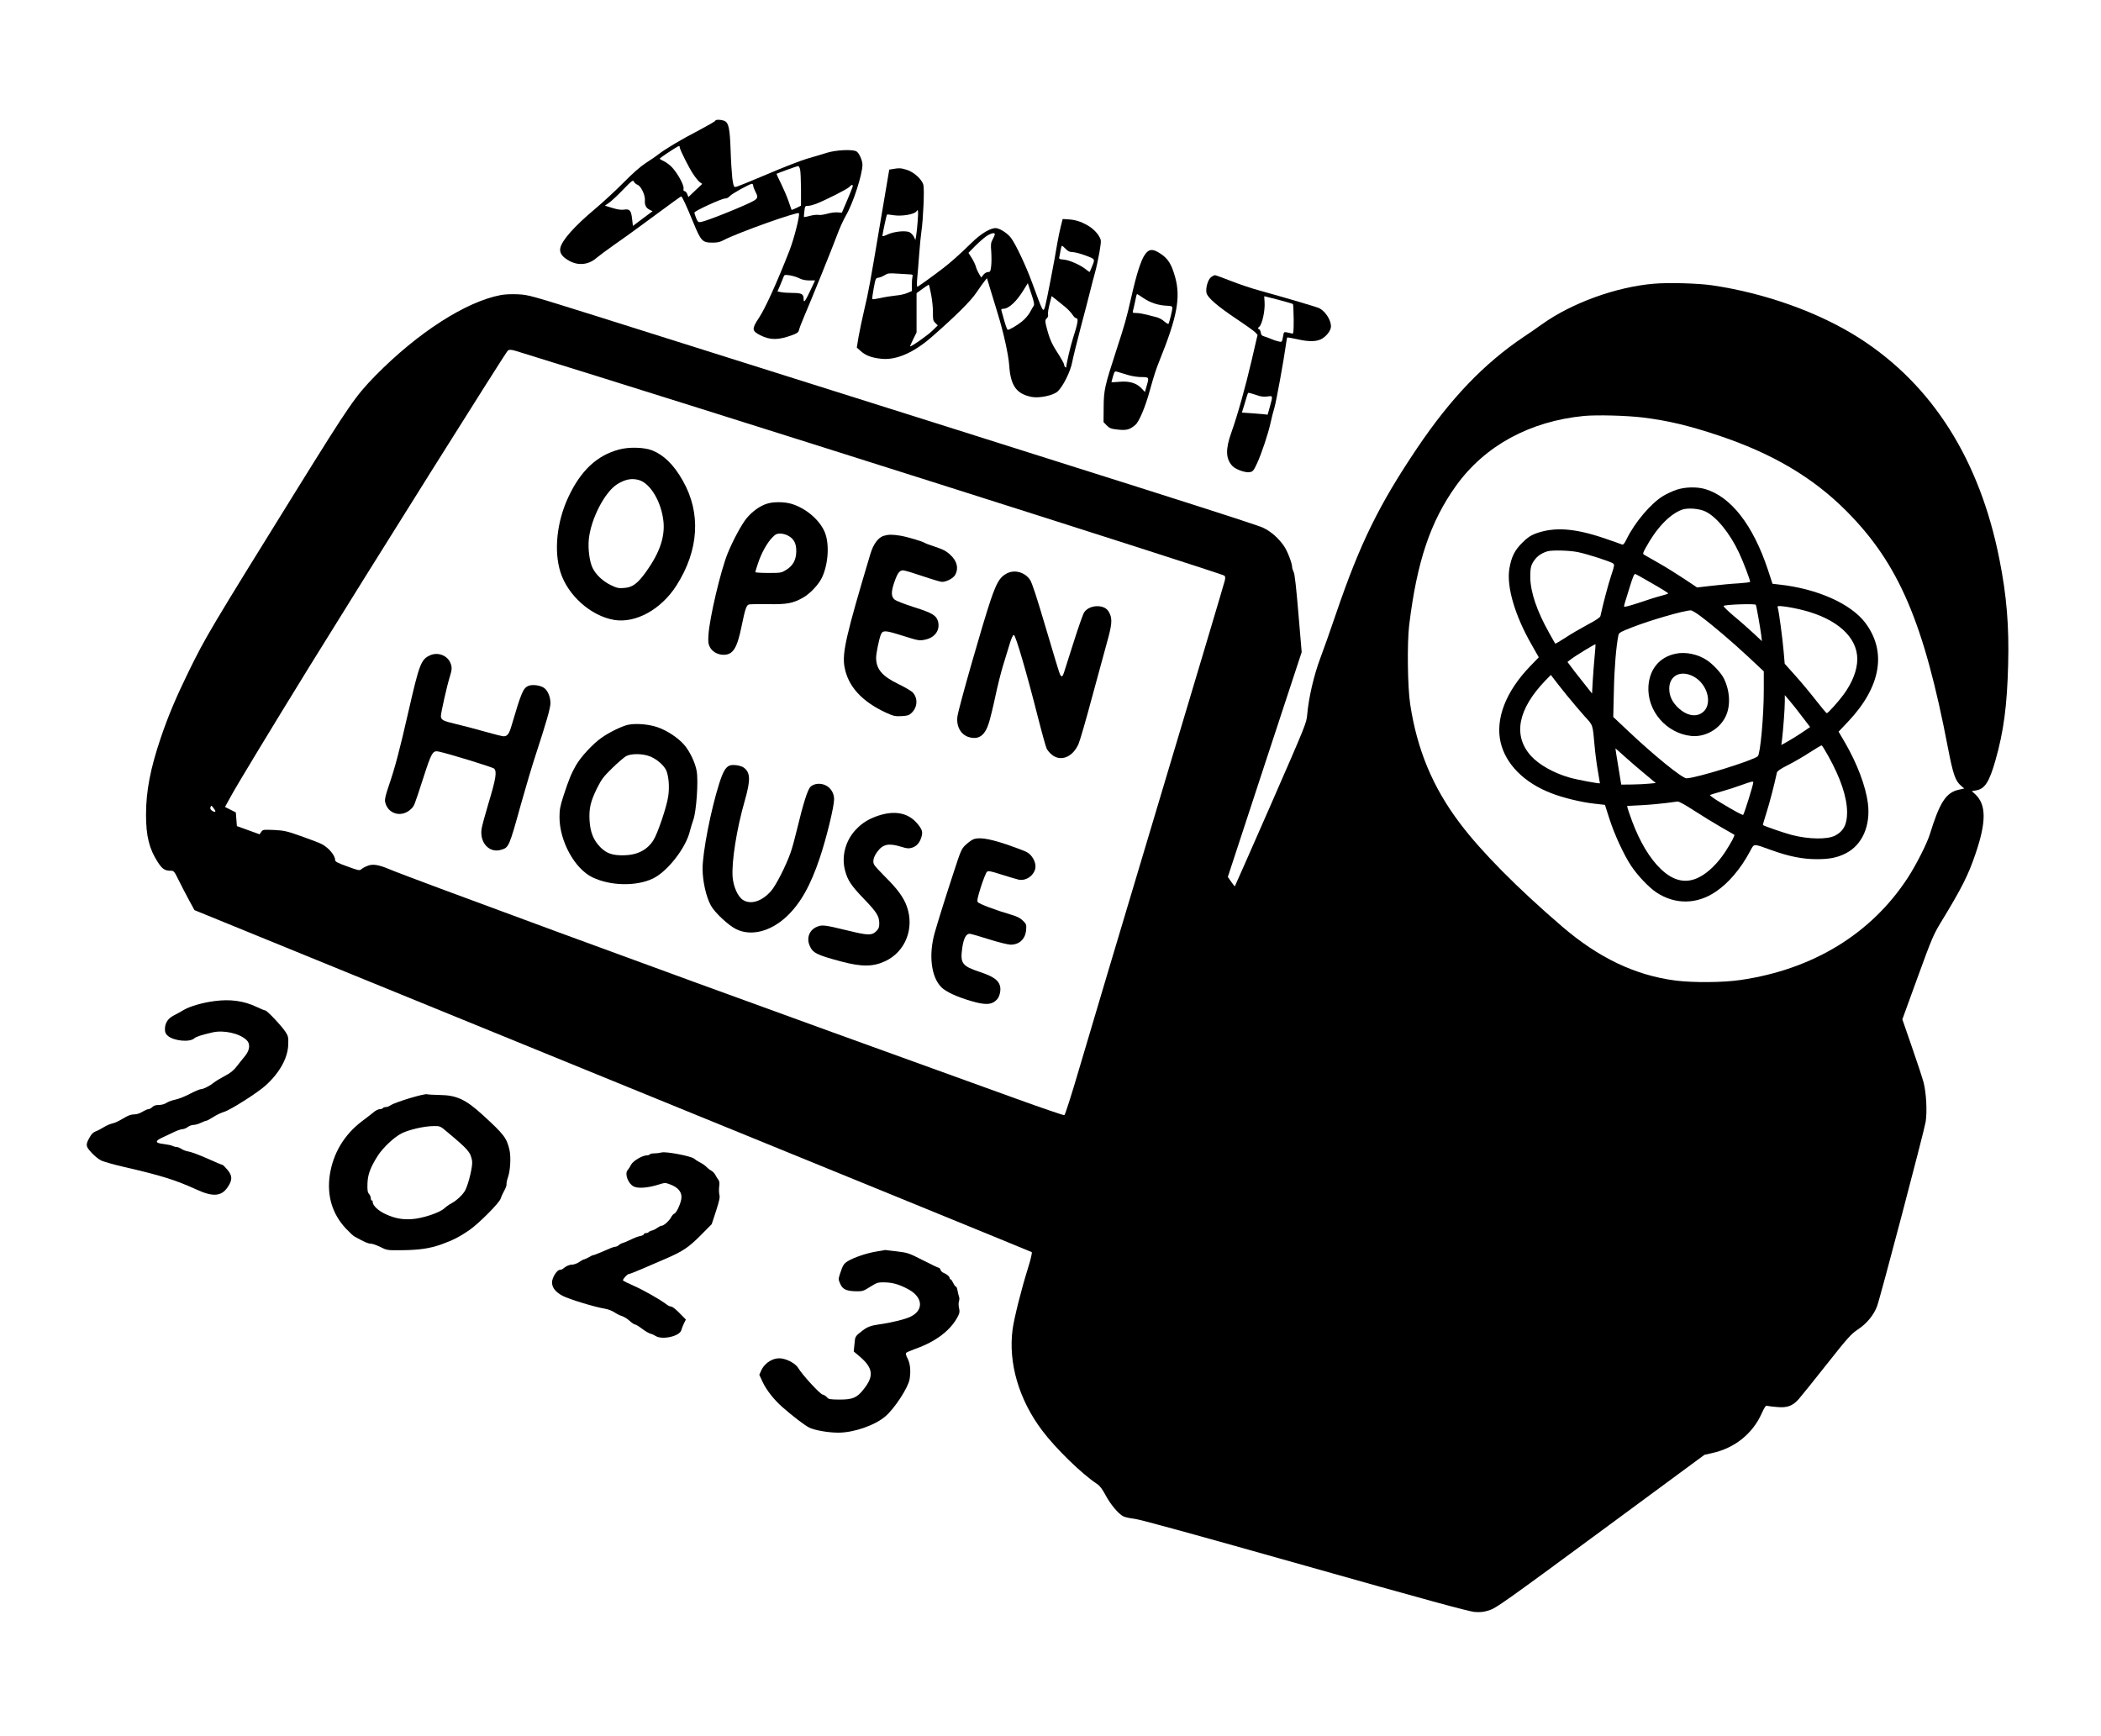 <?xml version="1.0" standalone="no"?>
<!DOCTYPE svg PUBLIC "-//W3C//DTD SVG 20010904//EN"
 "http://www.w3.org/TR/2001/REC-SVG-20010904/DTD/svg10.dtd">
<svg version="1.0" xmlns="http://www.w3.org/2000/svg"
 width="2000pt" height="1653pt" viewBox="0 0 2000 1653"
 preserveAspectRatio="xMidYMid meet">

<g transform="translate(0,1653) scale(0.1,-0.1)"
fill="#000000" stroke="none">
<path d="M6810 15381 c0 -5 -69 -45 -152 -89 -174 -90 -321 -178 -390 -231
-25 -20 -80 -57 -122 -84 -48 -31 -121 -95 -208 -183 -73 -74 -195 -187 -270
-250 -203 -170 -323 -306 -335 -379 -7 -45 20 -83 89 -120 86 -47 184 -35 257
30 20 17 95 73 166 123 72 50 178 126 236 169 316 233 398 293 404 293 8 0 50
-90 115 -249 74 -179 86 -191 185 -191 45 0 72 6 106 25 128 68 703 273 714
255 11 -18 -46 -243 -90 -356 -117 -300 -231 -551 -289 -638 -72 -108 -70
-126 12 -168 95 -48 173 -47 307 3 44 16 56 26 61 47 3 15 23 68 44 117 80
187 273 665 315 778 23 65 63 153 88 196 69 118 157 392 157 484 -1 42 -33
113 -58 126 -39 21 -194 13 -279 -13 -43 -14 -127 -39 -188 -56 -60 -18 -235
-85 -387 -151 -153 -65 -286 -119 -297 -119 -16 0 -20 12 -30 83 -5 45 -13
164 -16 265 -7 203 -18 260 -55 279 -29 15 -90 17 -90 4z m-340 -252 c0 -21
90 -201 131 -260 21 -32 49 -65 61 -74 l23 -16 -66 -62 -66 -63 -11 28 c-6 15
-17 28 -25 28 -10 0 -13 8 -10 25 6 30 -54 141 -108 200 -21 23 -57 50 -79 60
-22 10 -40 21 -40 24 0 3 28 24 63 47 124 82 127 83 127 63z m1146 -211 c5
-18 8 -103 9 -190 l0 -156 -44 -22 c-24 -11 -44 -20 -46 -18 -1 2 -14 39 -29
83 -15 44 -48 120 -72 169 -25 49 -43 90 -42 91 10 6 195 74 205 74 6 1 15
-14 19 -31z m-1546 -148 c33 -14 72 -97 69 -145 -4 -46 10 -74 43 -91 l30 -15
-94 -70 -93 -70 -8 68 c-9 80 -23 96 -78 87 -25 -4 -61 1 -109 16 l-72 22 39
27 c21 14 81 70 133 124 84 87 96 96 104 78 4 -11 21 -25 36 -31z m1100 -8 c0
-9 9 -34 20 -55 27 -50 25 -64 -12 -87 -64 -39 -442 -192 -503 -203 -28 -5
-32 -2 -48 36 -9 23 -17 47 -17 53 0 15 259 134 292 134 15 0 34 9 45 23 19
22 188 116 211 117 6 0 12 -8 12 -18z m945 -14 c-4 -13 -28 -72 -54 -133 l-47
-110 -42 3 c-23 2 -67 -4 -98 -13 -31 -9 -68 -14 -83 -11 -14 3 -51 -1 -81 -9
-30 -8 -55 -13 -57 -12 -1 2 0 27 4 55 5 49 7 52 34 52 16 0 50 9 77 19 94 37
299 141 317 161 24 27 38 25 30 -2z m-503 -869 c23 -12 57 -19 92 -19 l55 0
-47 -100 c-47 -99 -62 -119 -62 -79 0 49 -16 59 -98 60 -42 0 -94 3 -114 7
l-37 7 28 65 c15 36 30 72 33 81 5 13 14 14 60 7 29 -5 70 -18 90 -29z"/>
<path d="M8500 14921 l-35 -6 -82 -485 c-103 -612 -114 -672 -157 -854 -19
-82 -43 -195 -53 -252 l-17 -103 39 -35 c47 -42 106 -63 197 -72 140 -14 305
58 475 206 229 200 375 345 428 425 30 44 64 93 77 108 l23 29 33 -109 c18
-59 48 -160 68 -223 56 -181 104 -396 111 -500 13 -192 68 -270 213 -299 74
-14 208 14 249 53 52 50 122 191 138 280 8 44 45 191 80 326 36 135 76 289 89
342 13 53 34 134 47 180 13 46 32 134 43 197 18 113 18 113 -3 150 -48 85
-173 156 -287 162 l-60 4 -18 -70 c-10 -38 -25 -113 -34 -165 -25 -155 -104
-562 -115 -597 -20 -61 -17 -65 -126 231 -56 153 -156 366 -200 422 -29 39
-94 83 -134 91 -51 10 -150 -48 -249 -147 -92 -91 -200 -187 -265 -236 -124
-94 -236 -174 -243 -174 -4 0 -5 35 -1 78 4 42 13 147 19 232 6 85 16 182 21
215 17 113 30 404 19 444 -14 55 -93 125 -161 145 -55 17 -71 17 -129 7z m236
-493 c-4 -57 -11 -121 -15 -143 l-7 -40 -14 30 c-8 16 -26 35 -40 43 -37 20
-152 8 -212 -21 -27 -13 -48 -19 -48 -13 0 18 39 198 43 203 3 2 31 0 63 -6
81 -12 200 8 219 38 15 25 18 5 11 -91z m734 -128 c0 -6 -9 -27 -20 -48 -18
-32 -20 -48 -14 -119 3 -46 3 -108 -1 -138 -6 -49 -9 -55 -30 -55 -13 0 -32
-11 -44 -26 l-20 -26 -21 34 c-11 18 -25 49 -30 68 -5 19 -23 57 -40 84 l-31
49 63 64 c35 35 83 77 107 94 44 29 81 38 81 19z m675 -140 c21 -22 38 -30 64
-30 20 0 75 -14 123 -32 96 -36 94 -31 60 -113 -9 -22 -17 -42 -19 -44 -1 -2
-16 8 -33 22 -49 41 -156 90 -211 95 -45 4 -50 7 -45 26 3 11 8 40 12 64 4 23
10 42 13 42 4 0 20 -13 36 -30z m-1487 -242 c29 -1 33 -4 28 -22 -3 -12 -6
-47 -6 -79 l0 -58 -42 -18 c-24 -11 -74 -22 -113 -25 -38 -4 -103 -14 -142
-23 -40 -9 -75 -14 -79 -11 -3 4 3 50 13 103 17 92 19 98 44 101 14 1 41 12
60 24 30 19 44 20 119 15 47 -3 100 -6 118 -7z m1183 -298 c-6 -8 -22 -36 -36
-62 -14 -27 -48 -66 -77 -89 -49 -39 -118 -79 -135 -79 -5 0 -19 37 -32 83
-13 45 -26 90 -28 100 -4 12 0 17 16 17 54 0 129 70 198 184 l37 60 33 -100
c25 -73 31 -103 24 -114z m-977 104 c10 -53 18 -129 17 -170 -1 -66 1 -77 22
-98 l24 -24 -51 -50 c-46 -45 -205 -157 -212 -149 -2 1 12 32 29 67 l32 65 0
187 0 187 55 40 c30 22 58 40 61 41 3 0 13 -43 23 -96z m1279 -119 c26 -22 56
-55 67 -72 11 -18 27 -33 36 -33 22 0 14 -49 -32 -191 -26 -83 -64 -244 -64
-277 0 -2 -4 0 -10 3 -5 3 -10 14 -10 23 0 9 -29 61 -64 115 -49 75 -69 119
-90 190 -30 108 -31 120 -10 138 8 7 13 21 11 31 -5 17 3 61 24 141 l10 38 42
-33 c23 -18 64 -51 90 -73z"/>
<path d="M10900 14108 c-38 -52 -81 -186 -131 -408 -47 -205 -59 -250 -144
-510 -109 -335 -118 -374 -119 -537 l-1 -142 31 -32 c27 -27 41 -32 105 -39
82 -9 113 -1 166 44 36 30 95 169 138 327 41 147 61 208 94 289 166 411 201
597 148 790 -36 128 -68 179 -146 229 -69 44 -103 42 -141 -11z m-23 -411 c70
-49 149 -75 236 -78 39 -2 47 -5 47 -22 0 -20 -28 -136 -37 -150 -2 -4 -20 6
-39 22 -18 17 -51 35 -71 40 -130 34 -165 41 -198 41 -30 0 -35 3 -31 18 3 9
10 40 16 67 17 84 20 95 25 95 3 0 26 -15 52 -33z m-144 -736 c38 -12 96 -21
132 -21 75 0 75 -1 49 -89 l-15 -53 -32 34 c-47 51 -117 72 -212 63 -41 -4
-75 -5 -75 -3 0 2 7 27 15 55 15 49 16 51 43 43 15 -5 57 -18 95 -29z"/>
<path d="M11527 13890 c-29 -23 -52 -104 -42 -149 9 -44 103 -125 286 -248 86
-57 167 -115 179 -128 l21 -23 -56 -242 c-63 -268 -132 -514 -194 -690 -57
-159 -53 -249 11 -317 31 -33 125 -66 165 -58 29 5 37 14 69 83 44 96 106 282
129 387 9 44 26 109 37 145 17 59 88 445 109 599 5 35 10 66 12 68 3 2 47 -6
98 -17 117 -27 193 -23 241 10 45 30 78 79 78 113 0 60 -53 142 -110 172 -24
12 -273 86 -574 170 -71 19 -192 60 -268 90 -77 30 -145 55 -152 55 -7 0 -25
-9 -39 -20z m642 -214 c73 -19 136 -38 139 -41 3 -3 6 -69 7 -145 0 -120 -2
-139 -15 -136 -8 3 -29 7 -47 11 -31 6 -32 5 -38 -32 -11 -62 -11 -62 -47 -53
-18 4 -49 14 -68 23 -19 8 -48 19 -65 24 -23 6 -31 15 -33 36 -2 16 -10 31
-18 34 -13 5 -12 9 5 24 27 25 54 154 49 230 -2 32 -4 59 -3 59 1 0 61 -16
134 -34z m-213 -906 c44 -16 71 -19 107 -15 55 8 55 11 26 -95 l-22 -78 -36 4
c-20 2 -75 6 -122 10 l-87 6 25 81 c33 111 31 107 41 107 5 0 35 -9 68 -20z"/>
<path d="M15745 13829 c-360 -30 -785 -184 -1069 -388 -44 -32 -121 -85 -171
-118 -377 -253 -697 -587 -1014 -1058 -365 -542 -545 -909 -772 -1575 -53
-157 -122 -350 -152 -430 -59 -156 -110 -376 -123 -530 -7 -84 -11 -93 -346
-860 -187 -426 -341 -776 -343 -778 -2 -2 -17 17 -35 43 l-32 46 351 1070 352
1070 -31 367 c-21 251 -35 376 -45 395 -8 16 -15 38 -15 50 -1 37 -45 152 -78
199 -51 74 -122 137 -197 173 -69 34 -1029 339 -6365 2021 -606 190 -628 197
-727 202 -60 3 -129 0 -165 -7 -334 -63 -790 -357 -1192 -765 -194 -199 -243
-270 -748 -1083 -831 -1340 -869 -1404 -1033 -1738 -119 -244 -194 -421 -264
-628 -99 -291 -141 -509 -141 -732 0 -205 30 -326 112 -453 43 -66 67 -82 122
-82 31 0 34 -4 73 -82 22 -46 66 -130 97 -188 l57 -105 3980 -1625 c2189 -893
3985 -1627 3990 -1631 6 -4 -8 -64 -36 -155 -63 -200 -132 -476 -146 -582 -42
-318 60 -668 282 -962 128 -170 375 -411 520 -507 28 -18 51 -48 82 -106 46
-87 122 -179 169 -203 17 -9 64 -19 107 -24 51 -5 587 -153 1621 -445 1138
-322 1564 -438 1617 -442 55 -4 86 -1 140 16 62 19 150 81 1058 750 l990 730
75 17 c213 47 384 184 471 379 29 64 37 75 54 70 11 -3 53 -8 92 -11 95 -9
147 10 205 75 24 27 144 176 267 332 204 258 232 288 297 332 83 54 151 137
182 220 31 82 450 1673 463 1757 15 99 6 274 -20 375 -12 44 -62 197 -112 340
l-90 260 145 399 c135 371 151 408 222 525 197 323 261 449 330 654 103 302
102 465 -1 563 l-35 32 41 7 c83 14 125 79 184 285 79 278 111 522 121 910 10
368 -14 660 -83 1005 -187 946 -637 1658 -1329 2103 -383 246 -900 432 -1409
506 -131 19 -411 27 -550 15z m-10825 -643 c1601 -493 6708 -2113 6736 -2137
8 -7 9 -22 3 -47 -4 -20 -291 -982 -637 -2137 -346 -1155 -685 -2291 -753
-2524 -69 -235 -130 -426 -137 -428 -7 -3 -214 68 -460 157 -246 89 -1030 373
-1742 630 -1568 567 -4037 1475 -4225 1555 -104 44 -160 52 -210 30 -22 -8
-47 -23 -56 -31 -16 -14 -28 -12 -133 27 -93 33 -116 46 -116 61 0 45 -63 119
-130 153 -19 10 -105 43 -190 73 -141 50 -165 55 -261 60 -102 4 -107 4 -122
-18 l-16 -23 -108 39 -108 39 -5 65 -5 65 -51 26 -52 26 57 104 c66 120 384
645 744 1229 607 982 1874 3001 1891 3012 16 11 35 10 86 -6z m10719 -631
c242 -30 434 -76 717 -170 513 -171 900 -399 1219 -719 501 -503 740 -1063
970 -2266 47 -243 69 -306 124 -352 l29 -25 -53 -12 c-121 -27 -181 -121 -275
-426 -27 -87 -130 -290 -208 -410 -347 -534 -902 -874 -1592 -975 -168 -25
-455 -27 -624 -5 -381 50 -729 216 -1076 514 -423 363 -772 715 -975 986 -257
341 -405 697 -471 1130 -25 160 -30 579 -10 750 73 605 202 990 447 1331 274
381 702 614 1219 664 121 11 406 4 559 -15z m-13589 -3747 c0 -12 -14 -9 -35
6 -12 9 -16 19 -11 32 7 18 8 17 26 -6 11 -14 20 -28 20 -32z"/>
<path d="M5892 12250 c-210 -56 -364 -201 -481 -451 -111 -236 -140 -514 -76
-716 70 -222 289 -417 511 -455 205 -34 447 99 593 327 215 337 236 692 60
1000 -86 152 -181 244 -293 288 -76 29 -220 33 -314 7z m189 -290 c111 -31
216 -210 235 -398 14 -147 -38 -296 -163 -472 -85 -118 -131 -152 -213 -158
-53 -4 -69 0 -125 27 -78 38 -143 100 -174 164 -29 59 -45 180 -36 272 19 194
152 452 272 526 75 46 136 58 204 39z"/>
<path d="M7303 11735 c-67 -20 -141 -73 -195 -138 -48 -58 -131 -212 -181
-335 -66 -162 -173 -615 -183 -777 -4 -65 -2 -86 13 -115 23 -44 73 -73 128
-74 92 -2 132 61 175 275 33 161 45 196 69 204 9 3 91 4 182 3 182 -3 238 8
335 63 67 38 149 126 180 193 62 135 71 331 21 439 -53 115 -182 222 -316 261
-65 19 -170 20 -228 1z m197 -304 c56 -29 80 -73 80 -146 0 -83 -30 -140 -95
-180 -47 -29 -52 -30 -172 -30 -68 0 -123 4 -123 8 0 5 12 43 26 85 32 96 84
190 133 242 32 33 44 40 77 40 22 0 55 -8 74 -19z"/>
<path d="M8414 11429 c-53 -15 -100 -78 -128 -171 -231 -772 -271 -944 -247
-1077 33 -186 166 -331 399 -438 69 -31 84 -34 144 -31 57 3 72 8 96 31 57 55
61 140 10 195 -13 13 -73 49 -135 79 -156 75 -213 143 -213 251 0 42 28 178
45 220 18 43 40 42 196 -7 166 -52 170 -53 229 -40 92 20 141 92 119 174 -16
56 -56 80 -227 134 -88 28 -171 60 -185 72 -35 27 -36 75 -2 171 29 82 48 108
82 108 14 0 97 -25 185 -55 88 -30 172 -55 186 -55 45 1 109 36 126 69 33 62
16 129 -46 187 -40 38 -71 54 -163 84 -38 12 -74 26 -80 30 -20 15 -172 60
-235 70 -76 12 -113 12 -156 -1z"/>
<path d="M9574 11065 c-59 -35 -88 -85 -145 -252 -76 -224 -303 -1020 -315
-1104 -13 -95 34 -177 113 -198 92 -25 149 17 187 138 13 42 41 156 61 251 20
96 53 226 72 289 20 64 48 157 63 206 17 57 32 90 41 90 17 0 124 -368 229
-782 38 -150 76 -286 84 -302 9 -16 29 -40 46 -54 85 -72 199 -28 256 98 13
28 71 228 129 445 59 217 124 458 146 536 42 150 47 205 25 257 -20 48 -50 69
-104 75 -58 5 -113 -17 -141 -57 -11 -15 -56 -144 -101 -286 -46 -143 -87
-275 -93 -292 -12 -38 -22 -41 -37 -13 -6 11 -66 209 -134 440 -89 301 -132
432 -151 460 -53 77 -155 101 -231 55z"/>
<path d="M4094 10291 c-86 -39 -102 -81 -205 -531 -87 -381 -128 -536 -189
-714 -30 -87 -39 -128 -34 -150 24 -117 157 -154 246 -69 32 31 29 24 118 298
77 239 89 261 144 250 97 -20 512 -148 529 -162 29 -27 18 -96 -53 -331 -33
-110 -63 -221 -66 -246 -18 -131 75 -230 185 -197 75 22 76 23 192 441 44 157
106 366 139 465 99 303 140 444 140 491 0 58 -26 120 -60 144 -37 26 -111 36
-150 20 -50 -21 -68 -64 -160 -377 -23 -80 -40 -103 -76 -103 -13 0 -93 20
-177 44 -83 24 -205 56 -270 71 -130 31 -148 40 -150 76 -1 29 58 291 84 373
23 72 24 98 3 142 -32 67 -120 97 -190 65z"/>
<path d="M5981 9630 c-61 -13 -182 -72 -255 -124 -85 -60 -196 -181 -243 -262
-45 -79 -67 -132 -120 -294 -31 -96 -37 -129 -37 -200 0 -228 145 -492 314
-573 171 -82 415 -87 574 -12 139 66 317 294 354 455 6 25 21 72 32 105 29 81
49 366 32 463 -13 79 -66 190 -121 253 -56 64 -162 135 -251 165 -83 29 -205
39 -279 24z m203 -300 c68 -26 139 -88 160 -139 22 -57 30 -155 17 -242 -13
-96 -101 -357 -142 -420 -59 -92 -154 -140 -279 -142 -110 -2 -165 17 -225 77
-66 67 -96 142 -103 256 -6 114 10 181 70 303 45 90 63 113 147 195 53 52 112
102 131 113 49 26 153 25 224 -1z"/>
<path d="M6944 9241 c-38 -16 -63 -62 -98 -172 -80 -252 -159 -658 -158 -814
1 -117 34 -265 79 -346 35 -66 168 -190 240 -225 142 -70 326 -24 480 119 132
124 228 294 317 560 63 187 136 487 136 557 0 89 -72 155 -159 147 -28 -3 -52
-13 -67 -29 -26 -26 -69 -161 -128 -408 -19 -80 -46 -179 -61 -220 -44 -125
-140 -312 -185 -363 -86 -98 -192 -132 -266 -86 -49 30 -92 124 -100 219 -11
144 38 457 116 728 56 196 54 267 -10 314 -29 21 -106 32 -136 19z"/>
<path d="M8354 8762 c-92 -32 -152 -71 -211 -135 -96 -104 -134 -252 -99 -384
25 -95 59 -145 179 -270 125 -130 147 -166 147 -236 0 -34 -6 -50 -26 -70 -45
-45 -78 -45 -288 7 -207 50 -230 53 -280 32 -70 -29 -99 -102 -71 -174 31 -75
63 -92 306 -157 193 -51 300 -50 416 4 192 90 280 313 205 522 -29 83 -91 168
-202 277 -53 53 -103 107 -109 120 -16 31 -6 72 29 121 54 74 108 86 226 50
57 -18 74 -19 105 -10 44 13 74 48 90 101 16 52 7 76 -46 137 -85 96 -214 119
-371 65z"/>
<path d="M9255 8534 c-16 -9 -47 -32 -67 -52 -34 -32 -45 -57 -106 -246 -73
-221 -153 -476 -184 -586 -60 -212 -34 -422 63 -519 43 -43 143 -90 278 -130
144 -43 204 -39 253 15 25 29 38 89 27 128 -15 55 -65 90 -188 131 -174 58
-192 82 -171 231 13 89 36 134 70 134 10 0 92 -23 182 -52 94 -30 182 -51 208
-52 84 0 141 54 148 141 4 49 2 55 -30 87 -25 25 -54 40 -108 56 -145 42 -313
105 -323 122 -8 12 0 48 31 146 23 71 49 135 57 142 13 11 38 6 143 -28 70
-22 142 -43 159 -47 70 -14 145 38 159 110 9 51 -29 124 -81 152 -22 12 -110
45 -195 74 -177 59 -273 72 -325 43z"/>
<path d="M15959 11867 c-36 -12 -92 -38 -124 -57 -118 -70 -273 -253 -351
-413 -21 -43 -32 -56 -44 -51 -8 4 -85 31 -170 60 -287 97 -478 109 -655 43
-45 -17 -76 -38 -126 -88 -72 -72 -102 -134 -121 -246 -28 -171 53 -446 212
-723 l68 -120 -82 -85 c-232 -240 -333 -502 -281 -726 49 -207 224 -383 480
-482 111 -44 284 -86 408 -100 l105 -12 42 -131 c48 -151 138 -345 207 -449
61 -92 169 -206 240 -253 178 -118 385 -116 565 6 121 81 236 216 325 381 44
81 25 80 206 15 170 -61 297 -86 434 -86 120 0 194 15 274 56 156 79 237 263
210 477 -21 162 -102 377 -218 577 l-61 104 90 95 c312 330 371 664 166 939
-137 184 -460 328 -824 367 l-61 7 -45 137 c-141 423 -351 693 -597 765 -79
23 -192 20 -272 -7z m276 -207 c106 -51 233 -208 320 -394 39 -83 105 -256
105 -275 0 -5 -51 -11 -112 -15 -62 -3 -176 -14 -253 -23 l-140 -16 -120 80
c-66 44 -176 113 -245 152 -69 39 -132 75 -140 80 -13 8 -11 17 14 62 102 189
227 321 346 366 54 20 165 12 225 -17z m-1217 -386 c87 -17 312 -90 337 -108
15 -11 14 -21 -18 -116 -28 -85 -74 -256 -102 -385 -3 -14 -43 -40 -122 -82
-65 -35 -160 -90 -211 -124 -51 -33 -95 -59 -97 -57 -1 1 -28 47 -58 102 -118
210 -178 388 -180 531 0 68 4 99 17 125 32 63 77 100 146 121 44 13 208 9 288
-7z m665 -273 c142 -81 196 -115 197 -121 0 -3 -33 -14 -72 -24 -40 -10 -135
-40 -210 -66 -85 -28 -138 -42 -138 -35 0 7 4 25 9 41 5 16 26 84 47 152 28
91 41 121 52 117 7 -3 59 -31 115 -64z m1031 -229 c6 -10 41 -209 52 -292 l6
-54 -78 73 c-44 41 -127 115 -187 164 -59 50 -104 94 -100 98 14 14 299 23
307 11z m449 -51 c323 -82 517 -256 517 -466 0 -104 -47 -225 -132 -340 -53
-71 -147 -175 -158 -175 -5 0 -51 55 -104 123 -52 67 -140 173 -196 235 l-101
113 -10 117 c-10 119 -45 382 -56 416 -5 18 -1 19 61 12 36 -4 117 -19 179
-35z m-977 -56 c123 -92 301 -244 457 -389 l147 -138 0 -178 c0 -246 -33 -609
-57 -630 -46 -41 -593 -210 -679 -210 -41 0 -310 218 -558 453 l-139 131 6
251 c4 214 22 425 43 527 5 24 19 32 132 76 174 68 490 159 556 161 11 1 52
-24 92 -54z m-1006 -381 c-6 -60 -14 -165 -18 -233 l-7 -124 -90 114 c-50 63
-103 130 -117 151 l-27 36 34 26 c44 34 228 146 233 142 1 -2 -2 -52 -8 -112z
m-269 -369 c54 -66 131 -157 172 -203 84 -92 77 -72 97 -290 6 -68 20 -173 31
-235 10 -62 19 -113 19 -114 0 -7 -217 33 -289 54 -148 42 -291 122 -367 206
-174 193 -126 444 136 717 l53 54 26 -34 c14 -19 69 -89 122 -155z m2245 -209
l75 -98 -78 -53 c-43 -29 -105 -67 -137 -85 l-59 -33 7 54 c11 96 26 292 26
357 l0 64 46 -54 c25 -29 79 -97 120 -152z m248 -374 c117 -210 177 -389 179
-532 1 -118 -33 -183 -115 -226 -74 -38 -253 -35 -413 7 -68 17 -263 85 -273
94 -2 2 13 54 33 116 29 91 73 258 100 384 3 14 37 37 107 72 57 29 150 83
208 121 58 38 108 67 112 65 4 -2 32 -47 62 -101z m-1919 -22 c34 -31 110 -96
169 -145 l108 -90 -63 -6 c-35 -4 -109 -7 -165 -8 l-101 -1 -21 128 c-12 70
-24 147 -28 172 l-6 45 23 -20 c13 -11 51 -45 84 -75z m1205 -228 c0 -24 -82
-287 -96 -310 -4 -6 -87 39 -206 111 -65 39 -115 74 -110 77 4 4 52 19 107 34
55 15 141 43 190 61 97 35 115 39 115 27z m-561 -271 c75 -49 190 -119 256
-157 66 -37 122 -69 124 -71 8 -6 -29 -75 -86 -163 -70 -107 -159 -195 -243
-239 -125 -67 -248 -42 -370 75 -105 100 -199 257 -273 454 -19 52 -38 107
-42 121 l-6 26 138 7 c76 4 179 14 228 20 50 7 101 14 114 15 16 0 74 -32 160
-88z"/>
<path d="M15950 10306 c-153 -32 -247 -146 -258 -308 -15 -235 170 -450 408
-475 131 -13 268 64 326 184 50 102 43 247 -18 367 -25 49 -99 129 -156 168
-85 59 -207 85 -302 64z m168 -215 c145 -75 191 -283 79 -351 -61 -38 -142
-21 -215 45 -62 56 -92 117 -92 188 0 125 108 180 228 118z"/>
<path d="M2042 6999 c-112 -14 -235 -50 -292 -84 -30 -18 -74 -42 -98 -54 -53
-27 -82 -72 -82 -128 0 -33 6 -46 29 -66 57 -48 207 -62 250 -23 17 16 71 33
175 57 106 24 256 -9 323 -73 38 -36 32 -96 -17 -155 -22 -26 -57 -71 -79 -99
-29 -37 -59 -61 -113 -89 -40 -21 -86 -49 -102 -62 -38 -31 -100 -63 -125 -63
-10 0 -57 -20 -103 -44 -45 -24 -108 -49 -138 -55 -30 -6 -69 -20 -85 -31 -18
-12 -47 -20 -72 -20 -30 0 -49 -6 -63 -20 -11 -11 -28 -20 -37 -20 -10 0 -36
-12 -58 -25 -25 -16 -55 -25 -80 -25 -29 0 -58 -11 -105 -40 -36 -22 -81 -43
-100 -46 -19 -4 -56 -19 -81 -35 -25 -16 -60 -34 -77 -40 -21 -7 -41 -25 -56
-53 -43 -75 -42 -88 14 -149 28 -31 70 -65 93 -76 24 -11 121 -39 217 -61 353
-81 493 -125 690 -215 156 -72 238 -66 297 22 47 70 46 108 -2 166 -22 26 -43
47 -49 47 -5 0 -69 27 -142 60 -74 33 -153 62 -176 66 -24 3 -55 15 -70 25
-15 10 -36 19 -48 19 -11 0 -28 5 -38 10 -9 6 -46 13 -82 18 -85 9 -89 28 -12
63 31 15 82 38 112 53 30 14 66 26 79 26 12 0 34 9 48 20 14 11 39 20 55 20
16 0 48 9 70 20 23 11 47 20 53 20 6 0 35 16 65 35 30 20 78 42 105 50 60 18
318 182 394 251 135 123 212 263 215 393 2 64 -1 78 -25 115 -35 55 -177 206
-194 206 -7 0 -47 16 -88 36 -117 55 -245 73 -395 53z"/>
<path d="M3895 6073 c-82 -25 -160 -54 -174 -64 -13 -10 -34 -19 -47 -19 -12
0 -26 -4 -29 -10 -3 -5 -17 -10 -30 -10 -13 0 -39 -12 -57 -28 -18 -15 -68
-54 -111 -86 -171 -129 -277 -307 -308 -515 -28 -196 24 -368 152 -506 34 -36
71 -71 84 -78 96 -53 128 -67 152 -67 16 0 57 -14 93 -32 64 -32 67 -32 202
-31 170 2 267 16 378 55 109 39 176 73 270 138 91 64 288 262 296 299 4 14 18
46 32 71 15 25 25 54 24 65 -2 11 4 40 13 65 23 64 30 195 15 261 -27 116 -52
148 -253 332 -164 150 -250 190 -412 192 -55 1 -109 4 -120 7 -12 4 -83 -13
-170 -39z m362 -320 c203 -170 222 -192 237 -276 8 -43 -32 -213 -64 -277 -21
-42 -84 -101 -132 -126 -18 -9 -49 -31 -68 -48 -46 -43 -208 -96 -310 -103
-88 -6 -159 7 -244 45 -77 34 -135 90 -128 125 1 4 -3 7 -8 7 -6 0 -10 10 -10
22 0 12 -8 30 -17 41 -14 15 -17 34 -15 100 3 86 28 152 97 262 50 78 158 180
229 215 73 36 214 68 303 69 62 1 64 0 130 -56z"/>
<path d="M6300 5558 c-19 -5 -52 -9 -72 -9 -21 0 -40 -4 -43 -10 -4 -5 -16 -9
-28 -9 -42 0 -131 -53 -149 -88 -9 -18 -24 -42 -33 -52 -31 -34 3 -128 57
-156 40 -21 134 -14 231 16 66 21 70 21 115 4 82 -30 119 -79 107 -143 -10
-52 -47 -130 -66 -136 -9 -3 -22 -18 -30 -33 -17 -34 -69 -81 -90 -82 -9 0
-27 -9 -41 -19 -13 -11 -37 -23 -51 -26 -15 -4 -30 -11 -33 -16 -3 -5 -14 -9
-25 -9 -10 0 -19 -4 -19 -10 0 -5 -12 -12 -27 -16 -34 -7 -53 -14 -118 -45
-27 -13 -56 -24 -63 -25 -8 -2 -22 -10 -31 -18 -10 -9 -25 -16 -34 -16 -15 0
-40 -10 -142 -55 -30 -13 -68 -27 -72 -26 -2 1 -19 -8 -38 -19 -20 -11 -40
-20 -45 -20 -5 0 -26 -11 -46 -25 -20 -14 -50 -25 -66 -25 -28 0 -60 -14 -86
-37 -7 -7 -22 -13 -33 -13 -27 0 -74 -74 -74 -119 0 -51 33 -92 102 -129 60
-31 303 -106 402 -122 30 -5 71 -21 91 -35 21 -14 53 -30 71 -35 19 -6 51 -26
72 -45 21 -19 44 -35 52 -35 7 0 37 -18 66 -40 30 -23 65 -43 79 -47 14 -3 36
-13 50 -22 63 -41 232 -3 246 56 4 15 15 44 25 64 l18 36 -60 61 c-33 34 -68
62 -78 62 -10 0 -29 8 -42 18 -64 49 -215 135 -311 178 -60 26 -108 50 -108
54 0 15 42 60 55 60 8 0 66 23 129 50 64 28 168 73 232 100 156 68 211 105
329 224 l100 101 41 125 c31 97 39 132 32 155 -4 17 -5 51 -2 78 5 34 3 52 -8
65 -7 9 -20 30 -28 45 -8 16 -26 35 -40 42 -14 7 -34 23 -45 35 -11 12 -38 31
-60 42 -22 11 -48 28 -58 37 -28 24 -263 69 -307 59z"/>
<path d="M8345 4615 c-92 -15 -209 -54 -269 -89 -44 -26 -52 -39 -80 -124 -16
-50 -16 -54 3 -96 22 -52 61 -69 156 -70 54 -1 67 3 129 43 66 41 73 43 138
42 77 -2 136 -19 221 -64 141 -74 154 -198 28 -261 -51 -26 -180 -58 -307 -76
-69 -9 -109 -24 -149 -55 -75 -57 -75 -57 -81 -131 l-7 -71 58 -49 c127 -109
136 -186 36 -311 -63 -81 -104 -98 -229 -98 -93 1 -105 3 -120 22 -9 11 -28
23 -42 26 -27 7 -193 188 -231 252 -24 40 -94 81 -157 91 -77 12 -161 -37
-196 -115 l-18 -40 31 -67 c37 -79 108 -169 188 -240 98 -86 213 -174 255
-195 51 -26 182 -49 278 -49 149 0 349 70 449 156 89 77 217 274 230 354 12
78 6 144 -18 193 -17 32 -21 51 -15 57 6 6 46 23 90 39 195 69 336 177 404
311 15 30 17 44 9 78 -5 23 -5 51 0 64 4 13 5 32 0 43 -4 11 -10 37 -14 58 -3
20 -10 37 -15 37 -5 0 -17 16 -26 35 -9 19 -20 35 -25 35 -5 0 -9 5 -9 11 0
15 -25 37 -55 49 -15 6 -29 19 -32 30 -3 11 -10 20 -17 20 -6 0 -73 32 -149
71 -134 68 -143 72 -250 85 -62 8 -112 13 -112 13 0 -1 -36 -7 -80 -14z"/>
</g>
</svg>
